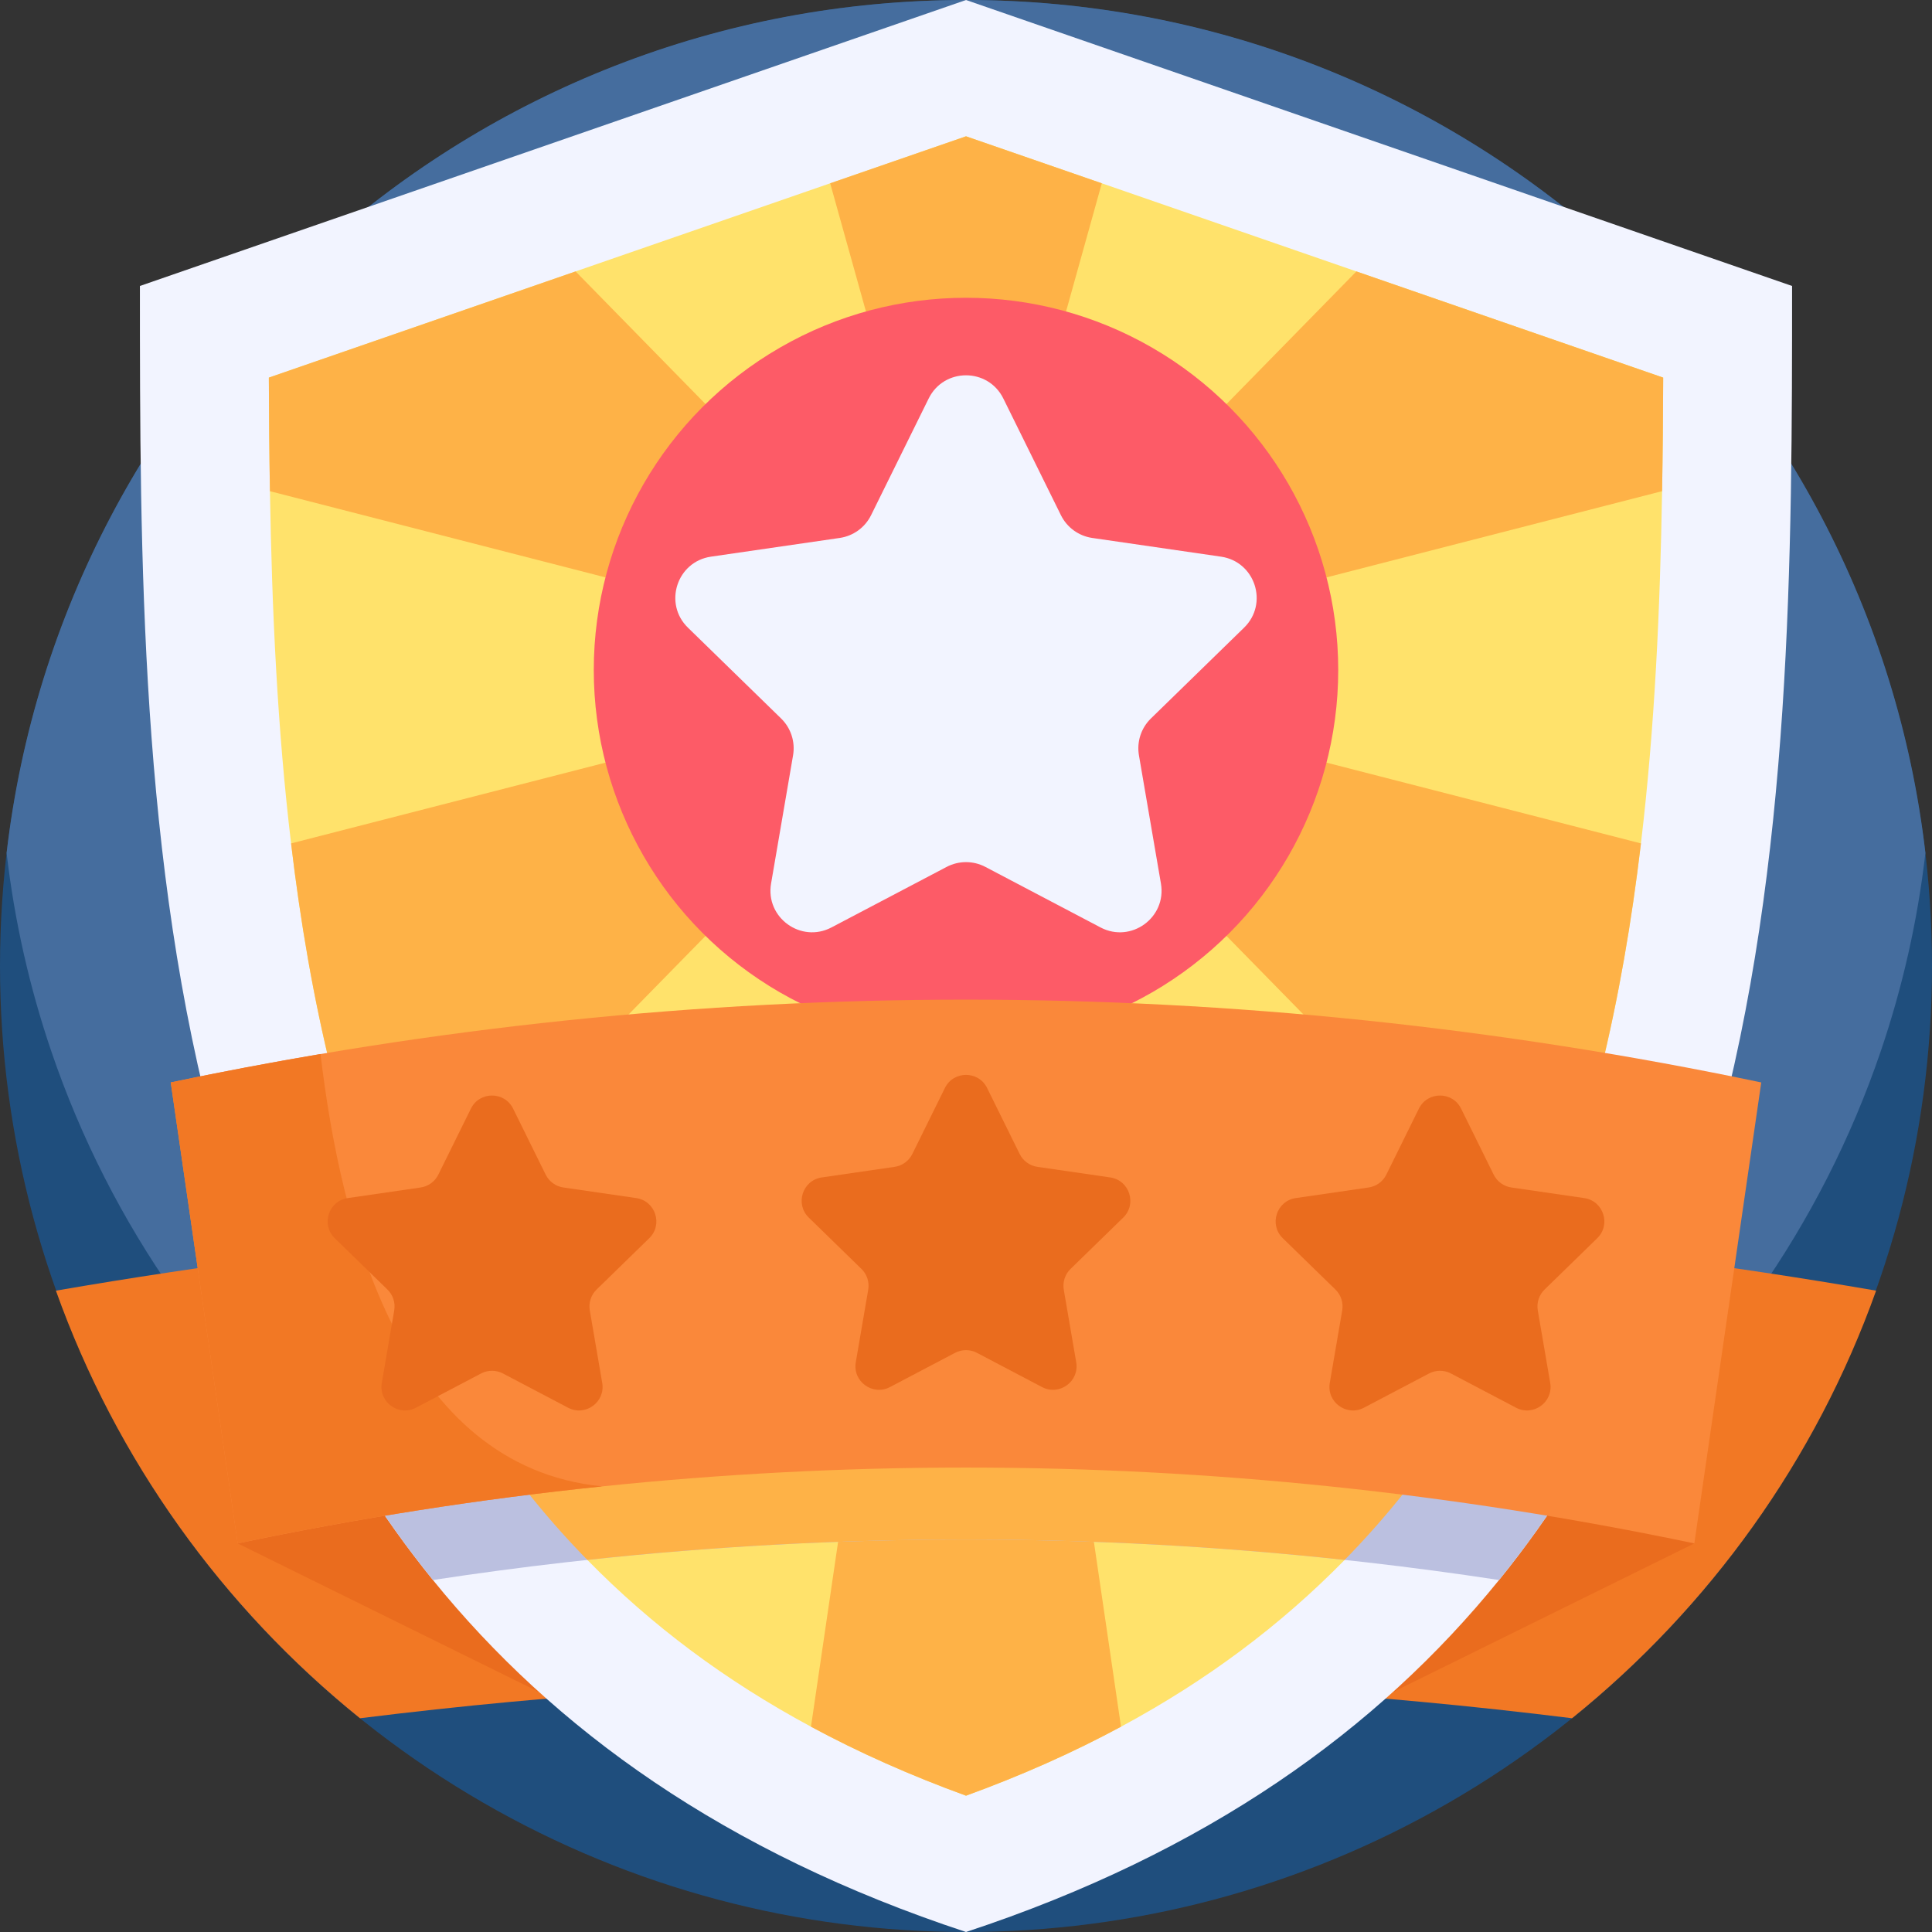 <?xml version="1.0" encoding="iso-8859-1"?>
<!-- Generator: Adobe Illustrator 19.0.0, SVG Export Plug-In . SVG Version: 6.00 Build 0)  -->
<svg xmlns="http://www.w3.org/2000/svg" xmlns:xlink="http://www.w3.org/1999/xlink" version="1.1" id="Layer_1" x="0px" y="0px" viewBox="0 0 490.001 490.001" style="enable-background:new 0 0 490.001 490.001;" xml:space="preserve" width="512" height="512">
<rect x="0" y="0" width="490.001" height="490.001" fill="#333333" stroke="none"/>
<g>
	<circle style="fill:#1F4E7D;" cx="245.001" cy="245.001" r="245"/>
	<path style="fill:#456D9E;" d="M488.334,216.33c-2.01,17.34-5.84,34.13-11.29,50.17c-7.54,22.2-18.18,42.97-31.41,61.8   c-44.31,63.11-117.65,104.36-200.63,104.36c-82.97,0-156.31-41.25-200.63-104.35c-13.23-18.83-23.87-39.6-31.41-61.81   c-5.45-16.04-9.28-32.83-11.29-50.17C15.864,94.53,119.394,0,245.004,0S474.144,94.53,488.334,216.33z"/>
	<path style="fill:#F27824;" d="M475.824,327.34c-15.32,42.95-42.3,80.37-77.12,108.45c-102.09-12.71-205.31-12.71-307.4,0   c-34.82-28.08-61.8-65.5-77.12-108.45C166.984,300.99,323.034,301,475.824,327.34z"/>
	<polygon style="fill:#EA6C1E;" points="429.724,391.443 352.195,429.685 137.806,429.685 60.277,391.443 103.939,337.946    317.006,307.647 405.947,338.923  "/>
	<path style="fill:#F2F4FF;" d="M454.514,72.53c0,68.09,0,146.3-19.7,217.84c-10.97,39.82-28.04,77.57-54.62,110.36   c-30.66,37.85-73.98,69.09-135.19,89.27c-61.21-20.18-104.54-51.42-135.2-89.27c-26.58-32.79-43.65-70.54-54.62-110.36   c-19.7-71.54-19.7-149.75-19.7-217.84L245.004,0L454.514,72.53z"/>
	<path style="fill:#FFE26B;" d="M421.824,95.77c-0.03,9.49-0.11,19.1-0.28,28.8c-0.49,29.45-1.82,59.62-5.36,89.34   c-2.33,19.67-5.64,39.13-10.32,58.06v0.01c-1.04,4.22-2.15,8.41-3.34,12.57c-1.57,5.54-3.28,11.02-5.12,16.44   c-12.75,37.47-30.68,67.91-54.84,93.07c-0.5,0.53-1.01,1.05-1.53,1.57c-16.25,16.6-35.03,30.63-56.72,42.3   c-12.16,6.56-25.24,12.38-39.31,17.5c-14.07-5.12-27.16-10.94-39.32-17.5c-21.69-11.67-40.47-25.7-56.72-42.3   c-0.52-0.52-1.03-1.04-1.53-1.57c-24.15-25.16-42.09-55.6-54.83-93.07c-1.84-5.42-3.55-10.91-5.12-16.45   c-1.18-4.13-2.28-8.3-3.31-12.49v-0.01c-4.7-18.94-8.01-38.43-10.35-58.13c-1.74-14.6-2.95-29.3-3.78-43.98   c-0.87-15.2-1.33-30.37-1.58-45.35c-0.17-9.7-0.25-19.32-0.28-28.81l77.8-26.93l64.57-22.35l34.45-11.92l34.44,11.92l64.57,22.35   L421.824,95.77z"/>
	<g>
		<polygon style="fill:#FEB247;" points="279.444,46.49 245.004,169.93 210.554,46.49 245.004,34.57   "/>
		<path style="fill:#FEB247;" d="M284.314,437.93c-12.16,6.56-25.24,12.38-39.31,17.5c-14.07-5.12-27.16-10.94-39.32-17.5l39.32-268    L284.314,437.93z"/>
	</g>
	<g>
		<path style="fill:#FEB247;" d="M245.004,169.93l-176.54-45.35c-0.17-9.7-0.25-19.32-0.28-28.81l77.8-26.93L245.004,169.93z"/>
		<path style="fill:#FEB247;" d="M416.184,213.91c-2.33,19.67-5.64,39.13-10.32,58.06v0.01l-22.59,39.11l-138.27-141.16    L416.184,213.91z"/>
	</g>
	<g>
		<path style="fill:#FEB247;" d="M245.004,169.93l-138.28,141.16l-22.55-39.04v-0.01c-4.7-18.94-8.01-38.43-10.35-58.13    L245.004,169.93z"/>
		<path style="fill:#FEB247;" d="M421.824,95.77c-0.03,9.49-0.11,19.1-0.28,28.8l-176.54,45.36l99.01-101.09L421.824,95.77z"/>
	</g>
	<circle style="fill:#FD5B67;" cx="245.001" cy="169.928" r="94.406"/>
	<path style="fill:#F2F4FF;" d="M254.468,101.071l14.604,29.59c1.538,3.116,4.511,5.276,7.949,5.776l32.655,4.745   c8.66,1.258,12.117,11.9,5.851,18.008l-23.629,23.033c-2.488,2.426-3.624,5.92-3.036,9.345l5.578,32.523   c1.479,8.625-7.573,15.202-15.319,11.13l-29.207-15.355c-3.076-1.617-6.75-1.617-9.826,0L210.88,235.22   c-7.745,4.072-16.798-2.505-15.319-11.13l5.578-32.523c0.587-3.425-0.548-6.919-3.036-9.345l-23.629-23.033   c-6.266-6.108-2.808-16.75,5.851-18.008l32.655-4.745c3.439-0.5,6.411-2.659,7.949-5.776l14.604-29.59   C239.406,93.224,250.595,93.224,254.468,101.071z"/>
	<path style="fill:#BBC0E0;" d="M434.814,290.37c-10.97,39.82-28.04,77.57-54.62,110.36c-89.77-13.7-180.62-13.7-270.39,0   c-26.58-32.79-43.65-70.54-54.62-110.36C180.894,265.58,309.114,265.58,434.814,290.37z"/>
	<path style="fill:#FEB247;" d="M402.524,284.55c-1.57,5.54-3.28,11.02-5.12,16.44c-12.75,37.47-30.68,67.91-54.84,93.07   c-0.5,0.53-1.01,1.05-1.53,1.57c-63.89-6.9-128.17-6.9-192.07,0c-0.52-0.52-1.03-1.04-1.53-1.57   c-24.15-25.16-42.09-55.6-54.83-93.07c-1.84-5.42-3.55-10.91-5.12-16.45C192.024,267.51,297.994,267.51,402.524,284.55z"/>
	<path style="fill:#FA883A;" d="M429.724,391.443c-122.225-25.646-247.222-25.646-369.447,0   c-5.657-38.97-11.315-77.941-16.972-116.911c133.455-28.001,269.936-28.001,403.391,0   C441.039,313.502,435.381,352.473,429.724,391.443z"/>
	<path style="fill:#F27824;" d="M152.744,376.98c-30.94,3.2-61.79,8.02-92.47,14.46c-5.65-38.97-11.31-77.94-16.97-116.91   c12.63-2.65,25.3-5.05,37.98-7.2h0.01C86.464,311.05,101.814,371.98,152.744,376.98z"/>
	<path style="fill:#EA6C1E;" d="M250.354,275.943l8.257,16.731c0.87,1.762,2.55,2.983,4.495,3.266l18.464,2.683   c4.896,0.711,6.851,6.729,3.308,10.182l-13.36,13.023c-1.407,1.371-2.049,3.347-1.717,5.284l3.154,18.389   c0.836,4.877-4.282,8.595-8.662,6.293l-16.514-8.682c-1.739-0.914-3.817-0.914-5.556,0l-16.514,8.682   c-4.379,2.302-9.498-1.416-8.662-6.293l3.154-18.389c0.332-1.936-0.31-3.912-1.717-5.284l-13.36-13.023   c-3.543-3.454-1.588-9.471,3.308-10.182l18.464-2.683c1.944-0.283,3.625-1.504,4.495-3.266l8.257-16.731   C241.837,271.507,248.164,271.507,250.354,275.943z"/>
	<g>
		<path style="fill:#EA6C1E;" d="M130.137,281.179l8.257,16.731c0.87,1.762,2.55,2.983,4.495,3.266l18.464,2.683    c4.896,0.711,6.851,6.729,3.308,10.182l-13.36,13.023c-1.407,1.371-2.049,3.347-1.717,5.284l3.154,18.389    c0.836,4.877-4.282,8.595-8.662,6.293l-16.514-8.682c-1.739-0.914-3.817-0.914-5.556,0l-16.514,8.682    c-4.379,2.302-9.498-1.416-8.662-6.293l3.154-18.389c0.332-1.936-0.31-3.912-1.717-5.284l-13.36-13.023    c-3.543-3.454-1.588-9.471,3.308-10.182l18.464-2.683c1.944-0.283,3.625-1.504,4.495-3.266l8.257-16.731    C121.62,276.743,127.947,276.743,130.137,281.179z"/>
		<path style="fill:#EA6C1E;" d="M370.571,281.179l8.257,16.731c0.87,1.762,2.55,2.983,4.495,3.266l18.464,2.683    c4.896,0.711,6.851,6.729,3.308,10.182l-13.36,13.023c-1.407,1.371-2.049,3.347-1.717,5.284l3.154,18.389    c0.836,4.877-4.282,8.595-8.662,6.293l-16.514-8.682c-1.739-0.914-3.817-0.914-5.556,0l-16.514,8.682    c-4.379,2.302-9.498-1.416-8.662-6.293l3.154-18.389c0.332-1.936-0.31-3.912-1.717-5.284l-13.36-13.023    c-3.543-3.454-1.588-9.471,3.308-10.182l18.464-2.683c1.944-0.283,3.625-1.504,4.495-3.266l8.257-16.731    C362.054,276.743,368.381,276.743,370.571,281.179z"/>
	</g>
</g>















</svg>
